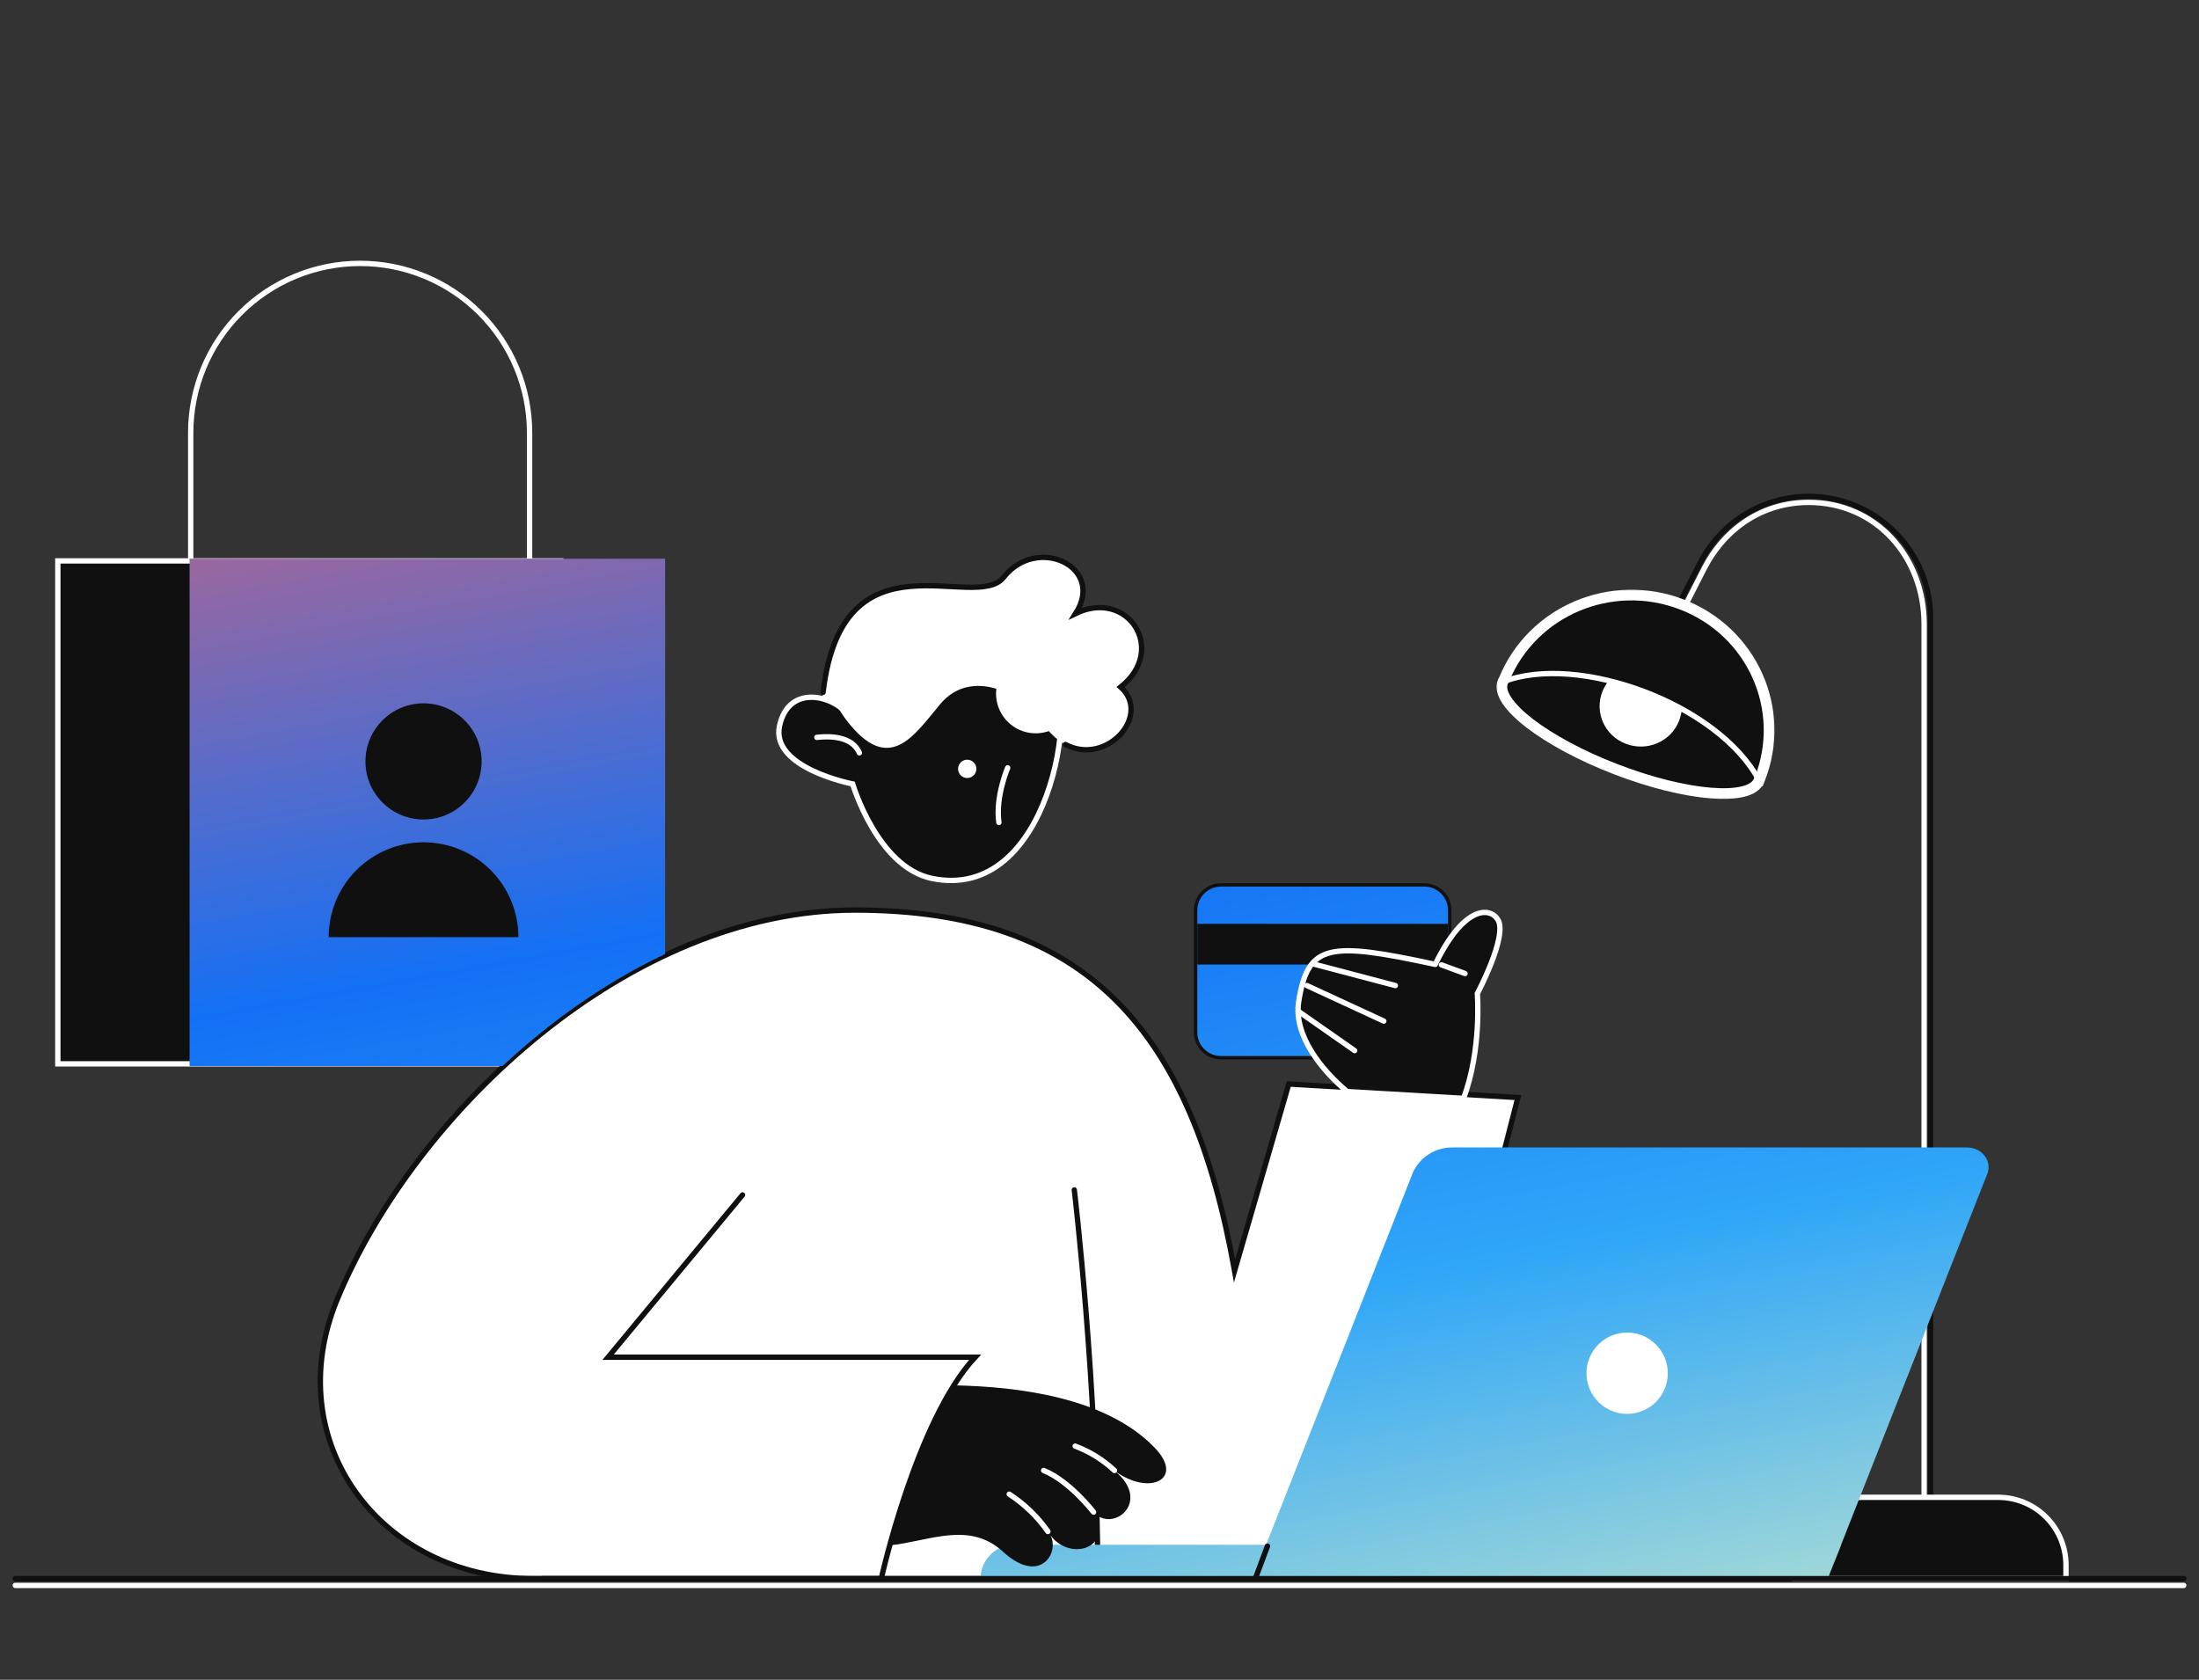 <svg width="288" height="220" viewBox="0 0 288 220" fill="none" xmlns="http://www.w3.org/2000/svg">
<rect x="0" y="0" width="288" height="220" fill="#333333" stroke="none"/>
<path d="M219.862 79.15L222.699 73.653C225.447 68.334 230.9 65.009 236.884 65.009C245.705 65.009 252.842 72.146 252.842 80.967V198.881" stroke="#101010" stroke-width="0.7" stroke-miterlimit="10" stroke-linecap="round"/>
<path d="M220.4 79.941L223.2 74.444C225.948 69.125 230.899 65.8 236.884 65.8C245.705 65.8 252 72.937 252 81.758V199.672" stroke="white" stroke-width="0.7" stroke-miterlimit="10" stroke-linecap="round"/>
<mask id="path-3-outside-1" maskUnits="userSpaceOnUse" x="195.697" y="76.935" width="37" height="28" fill="black">
<rect fill="white" x="195.697" y="76.935" width="37" height="28"/>
<path fill-rule="evenodd" clip-rule="evenodd" d="M220.224 79.15C229.499 82.696 234.092 92.98 230.445 102.112L230.405 102.096C230.389 102.15 230.371 102.204 230.351 102.256C229.263 104.991 220.873 104.314 211.612 100.744C202.352 97.174 195.726 92.062 196.814 89.326C196.859 89.213 196.917 89.105 196.986 89.004C200.664 80.013 211.021 75.631 220.224 79.15Z"/>
</mask>
<path fill-rule="evenodd" clip-rule="evenodd" d="M220.224 79.15C229.499 82.696 234.092 92.98 230.445 102.112L230.405 102.096C230.389 102.15 230.371 102.204 230.351 102.256C229.263 104.991 220.873 104.314 211.612 100.744C202.352 97.174 195.726 92.062 196.814 89.326C196.859 89.213 196.917 89.105 196.986 89.004C200.664 80.013 211.021 75.631 220.224 79.15Z" fill="#101010"/>
<path d="M230.445 102.112L230.193 102.765L230.838 103.013L231.095 102.371L230.445 102.112ZM220.224 79.15L219.974 79.804L220.224 79.15ZM230.405 102.096L230.656 101.443L229.939 101.167L229.731 101.907L230.405 102.096ZM230.351 102.256L229.7 101.997L229.7 101.997L230.351 102.256ZM196.814 89.326L196.164 89.067H196.164L196.814 89.326ZM196.986 89.004L197.564 89.4L197.606 89.338L197.634 89.269L196.986 89.004ZM231.095 102.371C234.89 92.869 230.106 82.179 220.474 78.496L219.974 79.804C228.892 83.213 233.293 93.091 229.795 101.852L231.095 102.371ZM230.153 102.75L230.193 102.765L230.696 101.458L230.656 101.443L230.153 102.75ZM231.001 102.515C231.031 102.44 231.057 102.363 231.078 102.286L229.731 101.907C229.722 101.938 229.712 101.968 229.7 101.997L231.001 102.515ZM211.361 101.397C216.036 103.2 220.515 104.282 223.99 104.562C225.723 104.702 227.246 104.646 228.433 104.356C229.595 104.071 230.603 103.515 231.001 102.515L229.7 101.997C229.554 102.364 229.106 102.749 228.1 102.996C227.118 103.236 225.761 103.301 224.103 103.167C220.796 102.9 216.45 101.859 211.864 100.091L211.361 101.397ZM196.164 89.067C195.764 90.072 196.123 91.161 196.782 92.15C197.455 93.159 198.536 94.22 199.905 95.276C202.65 97.394 206.686 99.595 211.361 101.397L211.864 100.091C207.278 98.323 203.371 96.182 200.76 94.168C199.451 93.157 198.501 92.204 197.947 91.374C197.381 90.524 197.32 89.948 197.464 89.585L196.164 89.067ZM196.409 88.608C196.311 88.751 196.228 88.905 196.164 89.067L197.464 89.585C197.49 89.521 197.523 89.459 197.564 89.4L196.409 88.608ZM220.474 78.496C210.925 74.845 200.164 79.386 196.338 88.739L197.634 89.269C201.164 80.639 211.116 76.417 219.974 79.804L220.474 78.496Z" fill="white" mask="url(#path-3-outside-1)"/>
<path d="M210.68 89.168C210.365 89.567 210.095 90.01 209.87 90.542C208.789 93.29 210.14 96.349 212.931 97.413C215.723 98.477 218.829 97.147 219.91 94.399C220.09 93.911 220.225 93.379 220.27 92.892C218.784 92.182 217.208 91.473 215.542 90.808C213.922 90.188 212.256 89.656 210.68 89.168Z" fill="white"/>
<path d="M230.4 102.245C225.042 92.138 206.583 85.489 196.858 89.301" stroke="white" stroke-width="0.7" stroke-miterlimit="10" stroke-linecap="round"/>
<path d="M243.949 196.105H261.701C264.055 196.105 266.313 197.041 267.978 198.705C269.642 200.37 270.578 202.628 270.578 204.982V206.757H235.073V204.982C235.073 202.628 236.008 200.37 237.672 198.705C239.337 197.041 241.595 196.105 243.949 196.105Z" fill="#101010" stroke="white" stroke-width="0.7" stroke-miterlimit="10" stroke-linecap="round"/>
<path d="M122.028 115.043C114.892 113.538 111.674 102.674 111.674 102.674C111.674 102.674 100.872 100.596 102.097 95.05C103.322 89.505 109.229 91.094 111.151 93.718C113.072 96.342 116.649 89.411 118.349 86.676C120.049 83.941 133.656 84.199 137.584 87.977C141.512 91.756 137.486 118.276 122.028 115.043Z" fill="#101010" stroke="white" stroke-width="0.7" stroke-miterlimit="10"/>
<path d="M131.974 100.564C131.974 100.564 130.346 104.365 130.825 107.717" stroke="white" stroke-width="0.7" stroke-miterlimit="10" stroke-linecap="round"/>
<path d="M126.675 101.897C127.337 101.897 127.874 101.36 127.874 100.698C127.874 100.036 127.337 99.499 126.675 99.499C126.014 99.499 125.477 100.036 125.477 100.698C125.477 101.36 126.014 101.897 126.675 101.897Z" fill="white"/>
<path d="M106.979 96.573C107.236 96.573 111.364 95.894 112.549 98.597" stroke="white" stroke-width="0.7" stroke-miterlimit="10" stroke-linecap="round"/>
<path d="M146.771 89.98C152.949 85.096 147.707 77.046 140.877 80.354C144.792 74.182 135.804 70.062 131.451 75.603C127.687 80.398 109.832 68.721 107.698 91.64C109.726 91.991 109.801 92.95 110.804 94.255C116.441 101.652 119.681 96.342 123.173 92.182C125.188 89.788 127.918 89.42 130.492 90.21C130.383 91.088 130.5 91.978 130.832 92.797C131.163 93.617 131.698 94.338 132.386 94.893C133.074 95.448 133.892 95.818 134.763 95.968C135.634 96.118 136.528 96.044 137.362 95.751C143.092 102.252 151.444 94.206 146.771 89.98Z" fill="white"/>
<path d="M139.538 97.509C144.928 100.354 150.877 93.693 146.771 89.98C152.949 85.096 147.707 77.046 140.877 80.354C144.791 74.182 135.804 70.062 131.45 75.603C127.741 80.329 110.345 69.054 107.8 90.669" stroke="#101010" stroke-width="0.7" stroke-miterlimit="10" stroke-linecap="round"/>
<path d="M186.542 116.561C187.248 116.561 187.925 116.842 188.424 117.341C188.924 117.84 189.204 118.518 189.204 119.224V135.201C189.204 135.907 188.924 136.585 188.424 137.084C187.925 137.583 187.248 137.864 186.542 137.864H159.913C159.207 137.864 158.529 137.583 158.03 137.084C157.53 136.585 157.25 135.907 157.25 135.201V119.224C157.25 118.518 157.53 117.84 158.03 117.341C158.529 116.842 159.207 116.561 159.913 116.561H186.542ZM186.542 115.673H159.913C158.971 115.673 158.068 116.047 157.402 116.713C156.736 117.379 156.362 118.282 156.362 119.224V135.201C156.362 136.143 156.736 137.046 157.402 137.712C158.068 138.378 158.971 138.752 159.913 138.752H186.542C187.483 138.752 188.386 138.378 189.052 137.712C189.718 137.046 190.092 136.143 190.092 135.201V119.224C190.092 118.282 189.718 117.379 189.052 116.713C188.386 116.047 187.483 115.673 186.542 115.673Z" fill="#101010"/>
<path d="M69.358 82.046H24.976V56.686C24.976 53.772 25.55 50.886 26.666 48.194C27.781 45.502 29.415 43.056 31.476 40.995C33.536 38.934 35.983 37.3 38.675 36.185C41.367 35.07 44.253 34.496 47.167 34.496V34.496C53.052 34.496 58.697 36.834 62.858 40.995C67.02 45.157 69.358 50.801 69.358 56.686V82.046V82.046Z" stroke="white" stroke-width="0.7" stroke-miterlimit="10"/>
<path d="M73.445 73.462L73.445 139.334H7.574L7.574 73.462L73.445 73.462Z" fill="#101010" stroke="white" stroke-width="0.7"/>
<path fill-rule="evenodd" clip-rule="evenodd" d="M44.162 170.191C54.397 145.449 82.472 119.193 111.981 119.193C142.4 119.193 156.096 134.993 161.688 166.446L168.789 141.974L198.8 143.749L182.632 206.757H117.254H69.868H69.864C49.759 206.757 36.484 188.765 44.162 170.191Z" fill="white"/>
<path d="M44.162 170.191L43.839 170.058L43.839 170.058L44.162 170.191ZM161.688 166.446L161.344 166.507L161.606 167.984L162.024 166.543L161.688 166.446ZM168.789 141.974L168.81 141.624L168.531 141.608L168.453 141.876L168.789 141.974ZM198.8 143.749L199.139 143.836L199.244 143.425L198.821 143.4L198.8 143.749ZM182.632 206.757V207.107H182.903L182.971 206.844L182.632 206.757ZM111.981 118.843C97.124 118.843 82.653 125.451 70.624 135.141C58.595 144.832 48.98 157.628 43.839 170.058L44.486 170.325C49.579 158.012 59.119 145.309 71.063 135.686C83.009 126.063 97.33 119.543 111.981 119.543V118.843ZM162.033 166.384C159.231 150.627 154.391 138.731 146.392 130.776C138.382 122.811 127.253 118.843 111.981 118.843V119.543C127.128 119.543 138.057 123.475 145.898 131.273C153.749 139.081 158.553 150.811 161.344 166.507L162.033 166.384ZM168.453 141.876L161.352 166.348L162.024 166.543L169.125 142.071L168.453 141.876ZM198.821 143.4L168.81 141.624L168.769 142.323L198.779 144.098L198.821 143.4ZM182.971 206.844L199.139 143.836L198.461 143.662L182.293 206.67L182.971 206.844ZM117.254 207.107H182.632V206.407H117.254V207.107ZM69.868 207.107H117.254V206.407H69.868V207.107ZM69.864 207.107H69.868V206.407H69.864V207.107ZM43.839 170.058C39.954 179.454 41.367 188.723 46.31 195.643C51.251 202.559 59.704 207.107 69.864 207.107V206.407C59.918 206.407 51.682 201.959 46.879 195.236C42.078 188.516 40.692 179.502 44.486 170.325L43.839 170.058Z" fill="#101010"/>
<path d="M140.7 155.847C140.7 155.847 143.767 181.562 143.767 206.588" stroke="#101010" stroke-width="0.7" stroke-miterlimit="10" stroke-linecap="round"/>
<path fill-rule="evenodd" clip-rule="evenodd" d="M24.83 139.626H65.81C72.168 133.697 79.391 128.595 87.11 124.949V73.174H24.83V139.626ZM159.913 116.117H186.542C188.257 116.117 189.648 117.508 189.648 119.224V135.201C189.648 136.917 188.257 138.308 186.542 138.308H159.913C158.197 138.308 156.806 136.917 156.806 135.201V119.224C156.806 117.508 158.197 116.117 159.913 116.117ZM128.42 206.757H164.063H239.373H239.378L239.678 205.996L241.149 202.319H241.127L260.237 153.837C260.974 152.146 259.62 150.286 257.636 150.286H190.248C189.157 150.267 188.085 150.566 187.161 151.147C186.238 151.728 185.505 152.565 185.051 153.557L165.814 202.319H132.858C131.681 202.319 130.552 202.786 129.72 203.619C128.888 204.451 128.42 205.58 128.42 206.757Z" fill="url(#paint0_linear)"/>
<path d="M189.65 121H156.81V126.326H189.65V121Z" fill="#101010"/>
<path d="M170.085 131.188C171.292 123.523 174.119 123.332 187.971 126.306C191.734 118.588 195.116 118.761 196.173 120.443C197.504 122.578 193.483 130.127 193.483 130.127C193.483 130.127 194.087 137.445 191.677 143.854L176.436 142.966C173.143 140.215 169.384 135.621 170.085 131.188Z" fill="#101010" stroke="white" stroke-width="0.7" stroke-linejoin="round"/>
<path d="M172.007 126.252L182.747 129.08" stroke="white" stroke-width="0.7" stroke-miterlimit="10" stroke-linecap="round"/>
<path d="M171.164 129.08L181.234 133.735" stroke="white" stroke-width="0.7" stroke-miterlimit="10" stroke-linecap="round"/>
<path d="M170.205 132.563L177.417 137.601" stroke="white" stroke-width="0.7" stroke-miterlimit="10" stroke-linecap="round"/>
<path d="M188.779 126.368L191.872 127.504" stroke="white" stroke-width="0.7" stroke-miterlimit="10" stroke-linecap="round"/>
<path d="M55.471 107.33C59.672 107.33 63.077 103.924 63.077 99.723C63.077 95.522 59.672 92.116 55.471 92.116C51.269 92.116 47.864 95.522 47.864 99.723C47.864 103.924 51.269 107.33 55.471 107.33Z" fill="#101010"/>
<path d="M67.897 122.743C67.897 119.447 66.588 116.287 64.257 113.956C61.927 111.626 58.766 110.316 55.471 110.316C52.175 110.316 49.014 111.626 46.683 113.956C44.353 116.287 43.044 119.447 43.044 122.743" fill="#101010"/>
<path d="M213.104 185.179C216.045 185.179 218.429 182.794 218.429 179.853C218.429 176.912 216.045 174.527 213.104 174.527C210.162 174.527 207.778 176.912 207.778 179.853C207.778 182.794 210.162 185.179 213.104 185.179Z" fill="white"/>
<path d="M2 206.757H286" stroke="#101010" stroke-width="0.7" stroke-miterlimit="10" stroke-linecap="round"/>
<path d="M2 207.645H286" stroke="white" stroke-width="0.7" stroke-miterlimit="10" stroke-linecap="round"/>
<path d="M151.221 189.605C155.236 193.775 150.47 196.007 145.938 192.597C150.972 196.65 145.722 200.872 143.225 198.044C145.915 202.704 140.214 204.587 137.588 201.098C138.795 203.515 136.083 207.576 131.379 203.241C126.941 199.149 121.654 201.872 116.607 202.385C118.256 196.47 122.246 184 125.016 181.441C133.271 181.614 144.835 182.976 151.221 189.605Z" fill="#101010"/>
<path d="M137.242 200.584C135.884 198.643 134.164 196.983 132.177 195.694" stroke="white" stroke-width="0.7" stroke-miterlimit="10" stroke-linecap="round"/>
<path d="M143.224 198.044C143.224 198.044 140.114 193.986 136.685 192.588" stroke="white" stroke-width="0.7" stroke-miterlimit="10" stroke-linecap="round"/>
<path d="M145.96 192.595C144.474 191.198 142.724 190.112 140.813 189.402" stroke="white" stroke-width="0.7" stroke-miterlimit="10" stroke-linecap="round"/>
<path d="M71 206.765H115.418C115.418 206.765 120.019 186.026 127.706 177.754H79.641L97.251 156.5" stroke="#101010" stroke-width="0.7" stroke-miterlimit="10" stroke-linecap="round"/>
<path d="M164.5 206.5L166 202.5" stroke="#101010" stroke-width="0.704" stroke-miterlimit="10" stroke-linecap="round"/>
<defs>
<linearGradient id="paint0_linear" x1="-67.844" y1="45.865" x2="-20.041" y2="308.435" gradientUnits="userSpaceOnUse">
<stop stop-color="#3DC4FD"/>
<stop offset="0" stop-color="#FC6161"/>
<stop offset="0.385" stop-color="#1370F5"/>
<stop offset="0.615" stop-color="#2FA6F8"/>
<stop offset="0.951" stop-color="#FBFFBE"/>
</linearGradient>
</defs>
</svg>
